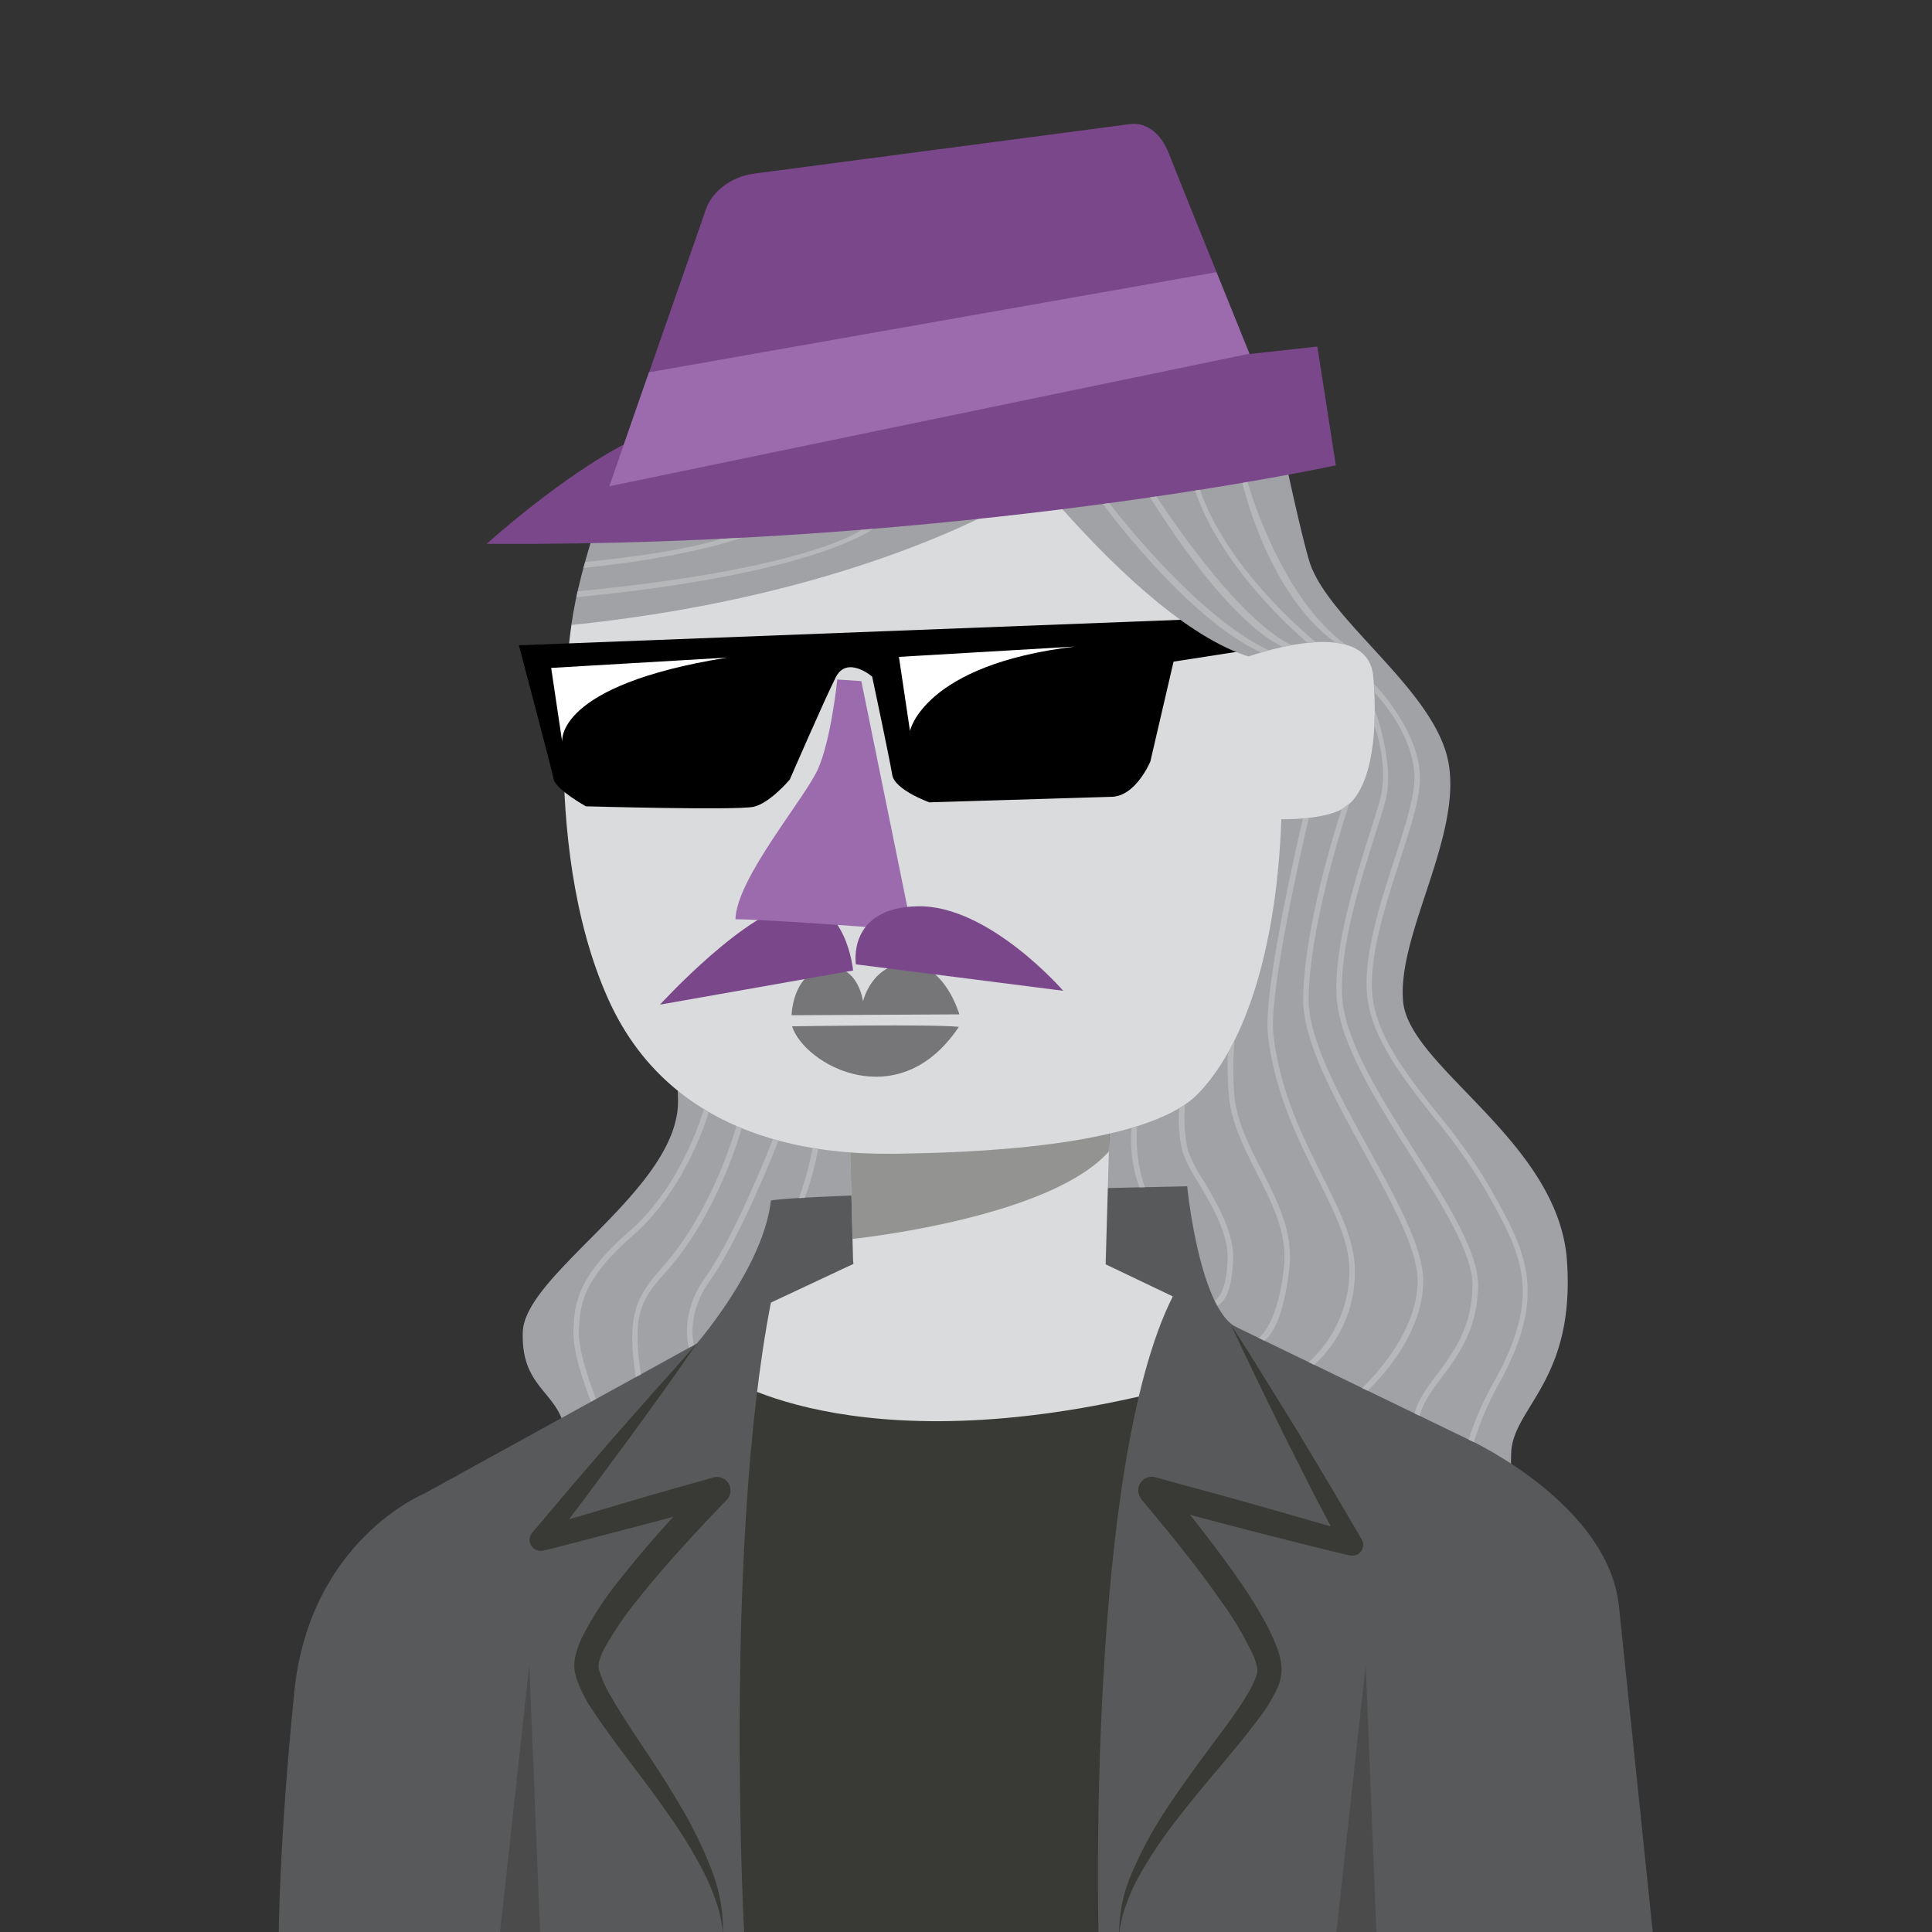 <svg id="Layer_14" data-name="Layer 14" xmlns="http://www.w3.org/2000/svg" viewBox="0 0 350 350"><rect x="0" y="0" width="350" height="350" fill="#333333" stroke="none"/><defs><style>.cls-1{fill:#a0a2a5;}.cls-2,.cls-6{fill:#58595b;}.cls-3{fill:#dadbdc;}.cls-4,.cls-5{fill:#393a35;}.cls-5{opacity:0.44;}.cls-6{opacity:0.77;}.cls-7{fill:#7a478b;}.cls-8{fill:#9c6bad;}.cls-9{fill:none;stroke:#a0a2a5;stroke-miterlimit:10;}.cls-10{fill:#fff;}.cls-11{fill:#b5b7b9;}</style></defs><title>tails_5.4_user</title><path class="cls-1" d="M232.85,83.31s2.53,12.08,4.28,18.15c3.15,10.86,23.14,23.6,25.33,37s-9.34,30.92-8.28,42.92,28.17,25.34,29.69,47-9.67,26.5-10.1,34.7A87,87,0,0,0,274.88,280L101.3,276.17a51.54,51.54,0,0,0,1.22-16c-.82-8.16-8.18-8.21-7.81-18.88s28.71-26.15,28.11-42.25,9.25-107.71,8.93-108.63S232.85,83.31,232.85,83.31Z"/><path class="cls-2" d="M126.25,243.36s12.09-13.91,13.4-25.86c4.54-1.13,75.42-2.59,75.42-2.59s2.19,22.27,9,25.58a21,21,0,0,1-13.68,16.74l-75.62-1.08Z"/><polygon class="cls-3" points="139.65 235.98 157.88 227.43 198.89 228.37 212.45 234.85 217.09 257.29 186.59 275.97 128.11 263.99 139.65 235.98"/><path class="cls-4" d="M131.11,249.2s25.77,17.75,85.44,1.22C217.72,271.69,222,350,222,350H119.56Z"/><polygon class="cls-3" points="201.28 194.92 200.25 230.76 181.38 242.61 156.22 241.32 154.54 228.37 153.79 198.83 201.28 194.92"/><path class="cls-5" d="M154.45,224.44s35.58-3.64,46.41-15.82a54.43,54.43,0,0,0-.44-12.79l-46.59,4.69Z"/><path class="cls-3" d="M103.52,113.22s-6.07,39,6.54,67.5,43.21,28.46,53.5,28.27,43.91-.9,53.53-10.91,14.56-29.56,15.08-51.33S230,79.86,230,79.86l-119,10.34Z"/><path class="cls-6" d="M143.49,185.93c2.25,7,19.3,16.41,30.21.1C169.37,185.5,143.49,185.93,143.49,185.93Z"/><path class="cls-6" d="M143.4,183.92l30.39-.16s-2.56-9.08-9.2-9.19-8.25,6.84-8.25,6.84-.86-7-6.83-6.06S143.4,183.92,143.4,183.92Z"/><path d="M94,116.9l137.58-5.3-.09,5.33-18.89,2.93-4.2,18.08s-2.64,6.41-7.12,6.41l-32.92,1s-6.3-2.25-6.73-5S158,122.57,158,122.57s-4.55-3.9-6.59.12-8.33,18.53-8.33,18.53-3.56,4.24-6.52,4.93-30.42-.08-30.42-.08-5.48-3.06-5.84-4.91S94,116.9,94,116.9Z"/><path class="cls-7" d="M154.55,175.82s-1.21-12.67-10.1-12S119.56,182,119.56,182Z"/><path class="cls-8" d="M151.68,123.1s-1.07,10.66-3.45,16.11-14.76,19.81-15,27.32c5.58,0,32,2,32,2l-9.19-45.14Z"/><path class="cls-7" d="M155.05,174.7s-1.66-10.28,11.22-10.52,26.34,15.31,26.34,15.31Z"/><path class="cls-1" d="M177.34,73.28c.27.83,33.09,46.37,54.49,46.64.8-15.71-.28-44.82-5.49-48.43S177.34,73.28,177.34,73.28Z"/><path class="cls-1" d="M185.83,89.36s-28,18.29-82.31,23.86c1.5-11.33,7.42-26.34,7.42-26.34Z"/><path class="cls-2" d="M212.47,234.85l54,26.14s24.9,11.54,26.82,30l6.22,60L199,350S196.85,265.7,212.47,234.85Z"/><path class="cls-2" d="M139.65,236,76.82,270.6s-20.74,8.46-23.51,35.94c-2.82,28-2.82,44.49-2.82,44.49l84.31-1S131.08,280.24,139.65,236Z"/><path class="cls-4" d="M223,240l3.08,4.79,3,4.83,6,9.7,5.85,9.76,5.77,9.81a2,2,0,0,1-.69,2.66,1.91,1.91,0,0,1-1.43.22l-.12,0c-6.11-1.44-12.18-3-18.26-4.56S214.05,274,208,272.38l2.51-4c2.66,3,5.18,6.12,7.63,9.3s4.84,6.39,7.11,9.74c1.14,1.67,2.23,3.39,3.24,5.18a40.87,40.87,0,0,1,2.77,5.67,13.92,13.92,0,0,1,.88,3.45,7.32,7.32,0,0,1-.11,2.13l-.25,1-.33.84a26.58,26.58,0,0,1-3.31,5.5c-4.88,6.53-10.26,12.26-15,18.53a76.61,76.61,0,0,0-6.56,9.75,33.78,33.78,0,0,0-2.47,5.32,22.37,22.37,0,0,0-1.37,5.74,27.22,27.22,0,0,1,2.52-11.7A71.34,71.34,0,0,1,211,328.2c2.19-3.36,4.53-6.61,6.88-9.82s4.8-6.33,6.92-9.55c.52-.8,1-1.61,1.48-2.41a15.93,15.93,0,0,0,1.15-2.36l.2-.55.11-.49a2.31,2.31,0,0,0,0-.83,9.86,9.86,0,0,0-.68-2.28,61.18,61.18,0,0,0-5.8-9.77c-4.43-6.4-9.47-12.52-14.49-18.52l0-.06a2.46,2.46,0,0,1,2.55-3.94c6,1.68,12.11,3.28,18.13,5s12.08,3.42,18.09,5.24l-2.24,2.85L238,270.64l-5.13-10.16-5-10.22-2.47-5.14Z"/><path class="cls-4" d="M126.25,243.36,123,248.05l-3.29,4.64L113,261.92l-6.77,9.15-6.86,9.07L97.3,277c5.28-1.65,10.61-3.16,15.91-4.75s10.63-3.06,16-4.59a2.45,2.45,0,0,1,2.45,4.05l-.05.05c-5.4,5.63-10.8,11.4-15.65,17.47a63.8,63.8,0,0,0-6.45,9.35,12.06,12.06,0,0,0-.94,2.29,3.12,3.12,0,0,0,0,1.84,23.37,23.37,0,0,0,2.23,4.84c1.91,3.31,4.14,6.58,6.33,9.88s4.34,6.67,6.36,10.13a76.06,76.06,0,0,1,5.27,10.81,29.87,29.87,0,0,1,2.21,11.74,24.86,24.86,0,0,0-1.3-5.75,36.49,36.49,0,0,0-2.29-5.39,83.4,83.4,0,0,0-6.11-10c-4.44-6.49-9.5-12.47-14-19.27a24.49,24.49,0,0,1-2.9-5.84l-.22-.93c-.06-.33-.08-.71-.11-1.06a8.09,8.09,0,0,1,.23-2,15.8,15.8,0,0,1,1.17-3.24,58.53,58.53,0,0,1,6.74-10.35,201.83,201.83,0,0,1,16-17.95l2.4,4.1c-5.34,1.45-10.67,2.94-16,4.31s-10.7,2.84-16.08,4.15l-.11,0a2,2,0,0,1-2.4-1.45,2,2,0,0,1,.41-1.75l7.35-8.69,7.43-8.62,7.53-8.54,3.81-4.24Z"/><polygon class="cls-5" points="247.41 301.63 249.35 350.03 242.05 350.49 247.41 301.63"/><polygon class="cls-5" points="95.89 301.63 97.84 350.03 90.54 350.49 95.89 301.63"/><path class="cls-9" d="M198.89,91.41s23.05,22.43,30.51,26.53"/><path class="cls-7" d="M238.65,62.78,242,84.3s-68,14.81-153.85,14.22c15.13-13.3,24.88-18,24.88-18L128,37.6c.88-2.42,4-5.56,8.62-6.15l68.33-9c2.78-.23,5.38,1.71,6.77,5.3,1.62,4.16,14.66,36.38,14.66,36.38Z"/><polygon class="cls-8" points="226.34 64.08 110.38 88.09 117.56 67.45 220.37 49.31 226.34 64.08"/><path class="cls-10" d="M162.85,119l2,13.41s2.47-12,29.91-15.28Z"/><path class="cls-10" d="M99.85,121l2,13.41s-1.52-10.26,29.91-15.28Z"/><path class="cls-3" d="M225.2,119.28s22.62-8.6,23.6,3.41-.91,21.22-5.56,23.82-14.49,1.79-14.49,1.79Z"/><path class="cls-11" d="M228.43,118.21c-13.7-6.38-28.46-26.72-28.62-26.92l1.14-.16c.15.21,15.44,20.4,28.91,26.68Z"/><path class="cls-11" d="M232.41,117.19c-10.61-5-23.5-26.19-24.06-27.09l1.14-.17c.14.22,14.16,22.06,24.5,26.94Z"/><path class="cls-11" d="M236.89,116.45c-.15-.13-15.31-12.59-20.4-27.59l.9-.14c5,14.73,20.8,27.49,21,27.61Z"/><path class="cls-11" d="M241.93,116.42c-12.29-8.87-16.8-28.71-16.85-28.92l.92-.2c.05.2,5.81,20.83,17.8,29.49Z"/><path class="cls-11" d="M104.41,108.19l.23-1.07C146.81,103.05,156,96,156.06,96l2.07-.17C157.73,96.11,147,104.08,104.41,108.19Z"/><path class="cls-11" d="M105.69,102.89l.35-1.08c18.52-1.87,24.43-4.17,24.5-4.19l3.81-.2C134,97.54,124.37,101,105.69,102.89Z"/><path class="cls-11" d="M267,261.23l-.94-.42a53.88,53.88,0,0,1,4.5-10.32c9.08-16.16,5-23.41-1.17-34.39l-.53-.94a99.71,99.71,0,0,0-8.95-12.55c-5.82-7.35-11.85-15-12.31-23.09-.4-7.08,2.47-16,5-23.8,1.91-5.91,3.71-11.49,3.64-15-.16-8-7.13-15.14-7.21-15.21l-.09-1.59c.32.32,8.14,8.42,8.3,16.78.08,3.69-1.67,9.08-3.68,15.33-2.51,7.76-5.35,16.55-5,23.44.44,7.82,6.1,15,12.09,22.53a99.87,99.87,0,0,1,9,12.68l.53.94c6.11,10.87,10.52,18.72,1.18,35.37A56.87,56.87,0,0,0,267,261.23Z"/><path class="cls-11" d="M257.17,256.5l-.91-.45c.67-2.58,2.32-4.73,4.09-7.11,2.95-3.93,6.28-8.4,6.41-15.94.11-5.86-5.42-14.59-11.28-23.82-6.27-9.9-12.75-20.13-13.32-28.32-.64-9.07,3.42-21.85,6.11-30.3.72-2.27,1.34-4.23,1.72-5.64,1.7-6.37-1-13.32-1-13.4l.08-2.84c.13.34,3.68,9.81,1.9,16.5-.39,1.43-1,3.4-1.74,5.69-2.66,8.37-6.69,21-6.06,29.92.55,7.94,7,18.06,13.17,27.85,5.94,9.37,11.54,18.22,11.43,24.38-.14,7.86-3.57,12.46-6.6,16.52C259.37,251.93,257.8,254.1,257.17,256.5Z"/><path class="cls-11" d="M247.74,251.93l-1-.47c.1-.09,10.08-9.2,10.08-19.44,0-5.68-4.68-14.19-9.65-23.2-5.53-10-11.26-20.45-11.1-28.11.3-14.27,6.94-33.92,7-34.13l1.36-1c-.07.2-7.07,21-7.37,35.11-.15,7.39,5.5,17.67,11,27.61,5,9.12,9.77,17.74,9.77,23.68C257.85,242.71,248.16,251.55,247.74,251.93Z"/><path class="cls-11" d="M238.09,247.26l-1-.49a22.57,22.57,0,0,0,7.38-16.57c0-5.11-2.66-10.48-5.77-16.71-3.66-7.3-7.8-15.58-9-26-.95-8.39,6.05-38,6.35-39.22l1.06-.1c-.08.3-7.34,31-6.42,39.21,1.16,10.24,5.26,18.44,8.87,25.67,3.17,6.34,5.91,11.81,5.88,17.15A22.59,22.59,0,0,1,238.09,247.26Z"/><path class="cls-11" d="M229,242.86l-1-.49s3.42-2,4.6-12.83c.67-6.06-2.18-11.66-4.94-17.07-2.32-4.57-4.72-9.29-5.07-14.32-.39-5.62-.12-7.34-.1-7.46l1.17-2.22a58.7,58.7,0,0,0-.07,9.61c.33,4.83,2.69,9.46,5,13.94,2.82,5.54,5.73,11.27,5,17.63C232.32,241.13,229.13,242.78,229,242.86Z"/><path class="cls-11" d="M220.51,236.52l-.45-.89s2.13-.84,2.33-7.59c.14-4.63-2.87-9.69-5.29-13.76a25.74,25.74,0,0,1-2.89-5.7,24.23,24.23,0,0,1-.58-7.82l1.06-.68a27.51,27.51,0,0,0,.49,8.26,25.33,25.33,0,0,0,2.78,5.43c2.48,4.18,5.58,9.38,5.43,14.3C223.17,235.6,220.79,236.44,220.51,236.52Z"/><path class="cls-11" d="M206.41,215.09A25,25,0,0,1,205,204.33l1-.33a28.61,28.61,0,0,0,1.39,11.08Z"/><path class="cls-11" d="M107.06,253.93c-.13-.34-3.4-8.45-3.18-12.8l0-.33c.22-4.38.46-9.35,10.14-17.75s13.46-22,13.5-22.13l.88.53c0,.14-4,13.88-13.73,22.36-9.35,8.12-9.58,12.86-9.79,17l0,.33c-.21,4.14,3.05,12.18,3.08,12.26Z"/><path class="cls-11" d="M115.18,249.46c-1.82-11.56.29-14.76,4.9-20C129.37,219,133.35,204.1,133.39,204l.94.4c0,.15-4.05,15.11-13.5,25.8-4.2,4.74-6.54,7.18-4.71,18.79Z"/><path class="cls-11" d="M124.8,244.16c-.08-.24-1.76-6.14,2.91-12.65,5.63-7.87,12.26-25,12.33-25.17l1,.27c-.07.17-6.78,17.51-12.49,25.48-4.37,6.09-2.84,11.52-2.83,11.58Z"/><path class="cls-11" d="M145.8,217l-1.08.06A54.38,54.38,0,0,0,147.2,208l1,.17A50.31,50.31,0,0,1,145.8,217Z"/></svg>